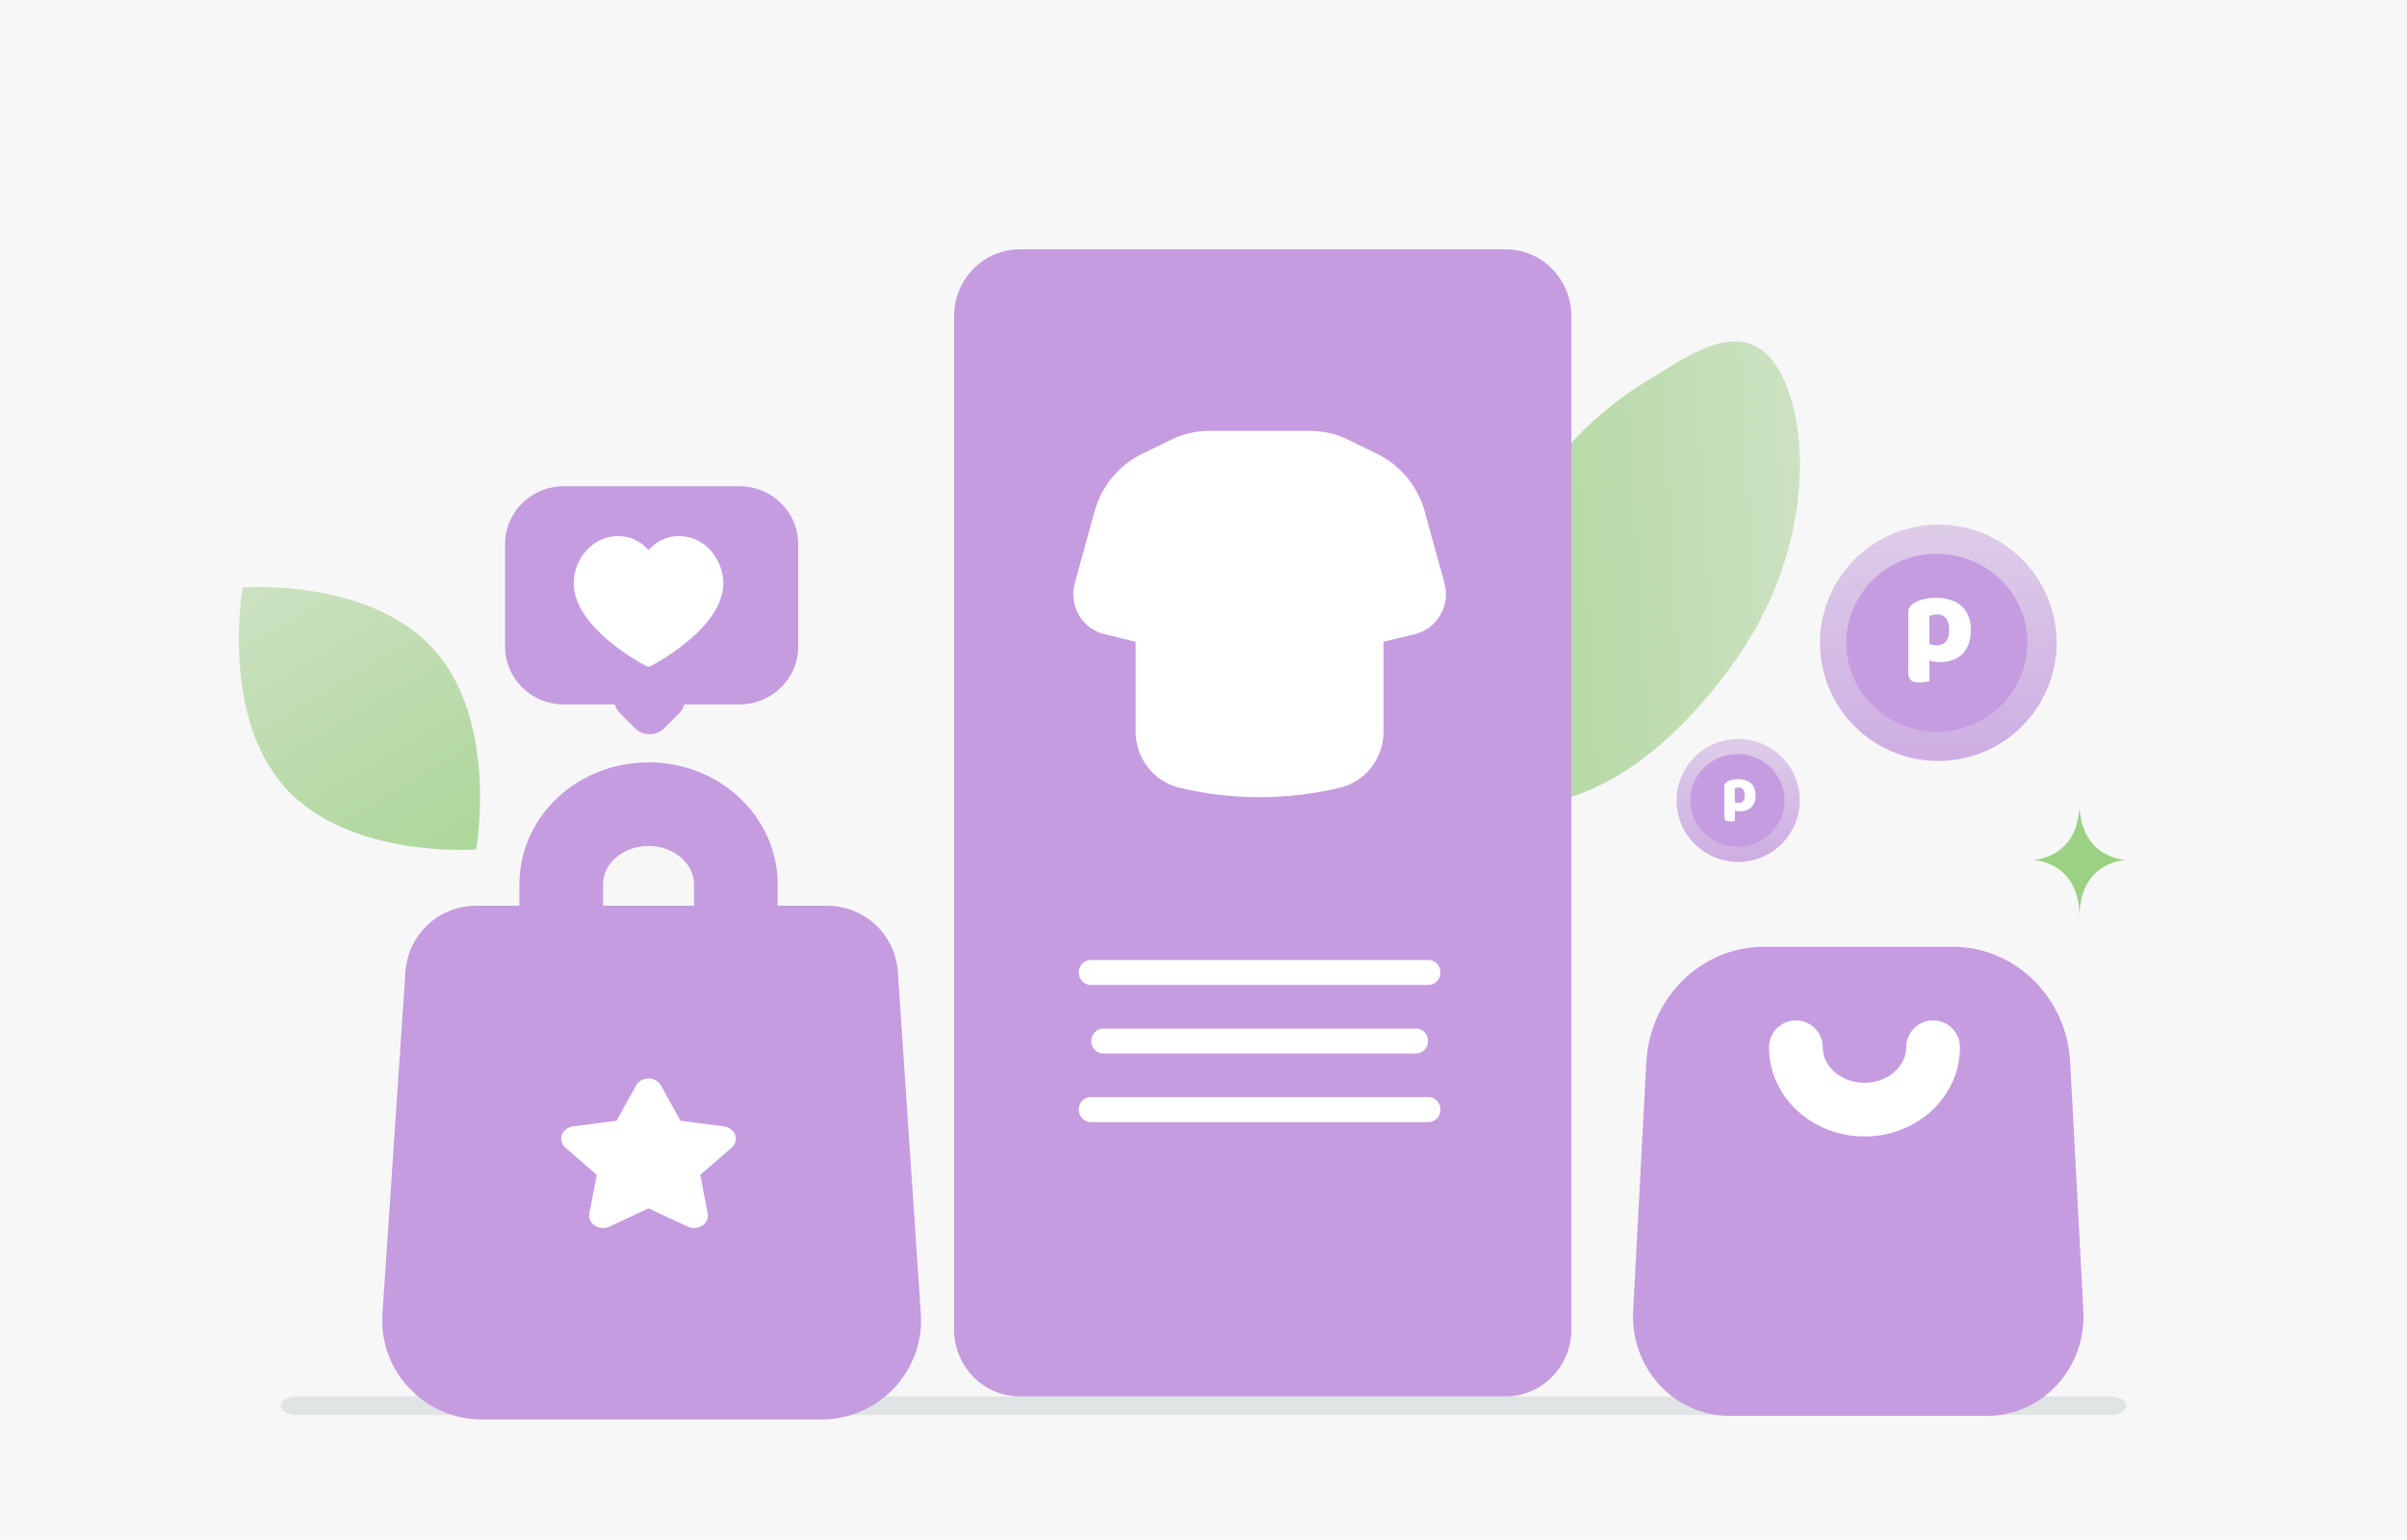 <svg width="386" height="247" viewBox="0 0 386 247" fill="none" xmlns="http://www.w3.org/2000/svg">
<rect width="386" height="247" fill="#F7F7F7"/>
<path d="M239.986 127.076C234.161 122.525 234.518 114.437 237.71 101.853C240.112 92.39 242.176 83.742 248.814 74.884C253.457 68.684 259.155 64.065 264.49 60.863C270.269 57.392 277.031 52.361 282.4 56.07C289.773 61.167 292.955 84.993 278.513 105.62C262.645 128.278 245.678 131.526 239.986 127.076Z" fill="url(#paint0_linear_663_80)"/>
<path d="M45.632 126.235C55.968 137.842 76.367 136.262 76.367 136.262C76.367 136.262 79.994 115.864 69.647 104.264C59.311 92.657 38.923 94.23 38.923 94.23C38.923 94.23 35.295 114.628 45.632 126.235Z" fill="url(#paint1_linear_663_80)"/>
<path d="M333.422 130H333.531C334.179 137.825 341 137.946 341 137.946C341 137.946 333.478 138.071 333.478 147.113C333.478 138.071 325.956 137.946 325.956 137.946C325.956 137.946 332.775 137.825 333.422 130ZM113.625 171.511H113.722C114.296 178.594 120.349 178.703 120.349 178.703C120.349 178.703 113.674 178.816 113.674 187C113.674 178.816 107 178.703 107 178.703C107 178.703 113.05 178.594 113.625 171.511Z" fill="#9CD083"/>
<path d="M338.387 224H47.613C46.17 224 45 224.672 45 225.5C45 226.328 46.17 227 47.613 227H338.387C339.83 227 341 226.328 341 225.5C341 224.672 339.83 224 338.387 224Z" fill="#E1E4E5"/>
<path d="M245.062 40.637C244.843 40.557 244.621 40.484 244.397 40.42C244.323 40.398 244.25 40.375 244.175 40.355C244.096 40.335 244.017 40.316 243.938 40.296C243.858 40.276 243.777 40.257 243.696 40.238C243.619 40.221 243.543 40.206 243.465 40.191C243.304 40.16 243.143 40.133 242.981 40.109C242.71 40.071 242.437 40.042 242.163 40.024C242.105 40.021 242.048 40.015 241.991 40.013C241.822 40.005 241.653 40 241.483 40H163.513C162.801 39.999 162.092 40.072 161.395 40.218C156.945 41.145 153.52 44.941 153.054 49.627C153.018 49.992 153 50.358 153 50.724V213.277C153 217.919 155.89 221.871 159.936 223.364C159.954 223.371 159.972 223.377 159.99 223.382C160.191 223.455 160.395 223.521 160.6 223.581C160.675 223.603 160.748 223.626 160.823 223.645C160.902 223.665 160.981 223.685 161.06 223.704C161.217 223.744 161.375 223.779 161.534 223.809C161.621 223.826 161.707 223.842 161.794 223.856L162.016 223.892C162.11 223.905 162.204 223.916 162.3 223.928C162.369 223.936 162.437 223.944 162.508 223.951C162.616 223.961 162.725 223.969 162.834 223.976C162.892 223.98 162.95 223.985 163.007 223.988C163.175 223.996 163.344 224 163.514 224H241.486C241.845 224 242.203 223.982 242.561 223.945C247.509 223.433 251.443 219.42 251.946 214.372C251.982 214.011 252 213.645 252 213.275V50.724C251.998 46.082 249.107 42.131 245.062 40.637Z" fill="#C59CE0"/>
<path fill-rule="evenodd" clip-rule="evenodd" d="M132.651 152H76.349C75.172 151.999 74.038 152.442 73.177 153.239C72.317 154.036 71.795 155.127 71.716 156.292L68.021 211.188C67.663 216.496 71.916 221 77.287 221H131.713C137.084 221 141.336 216.496 140.979 211.188L137.284 156.292C137.205 155.127 136.683 154.036 135.822 153.239C134.962 152.442 133.828 151.999 132.651 152Z" fill="#C59CE0" stroke="#C59CE0" stroke-width="13.417" stroke-linecap="round" stroke-linejoin="round"/>
<path fill-rule="evenodd" clip-rule="evenodd" d="M97.711 196.771C97.345 196.944 96.933 197.02 96.521 196.992C96.109 196.963 95.715 196.831 95.382 196.61C95.049 196.39 94.791 196.089 94.637 195.742C94.483 195.395 94.44 195.017 94.512 194.649L95.704 188.468L90.684 184.117C90.384 183.858 90.17 183.527 90.068 183.163C89.966 182.799 89.979 182.416 90.106 182.058C90.234 181.7 90.469 181.382 90.787 181.141C91.105 180.899 91.492 180.743 91.903 180.69L98.873 179.789L102.019 174.112C102.202 173.778 102.484 173.497 102.834 173.301C103.184 173.104 103.588 173 104 173C104.412 173 104.816 173.104 105.166 173.301C105.516 173.497 105.798 173.778 105.981 174.112L109.127 179.789L116.097 180.69C116.508 180.743 116.895 180.899 117.213 181.141C117.531 181.382 117.767 181.7 117.894 182.058C118.021 182.416 118.034 182.799 117.932 183.163C117.83 183.527 117.616 183.858 117.316 184.117L112.296 188.468L113.488 194.65C113.561 195.018 113.518 195.397 113.364 195.744C113.211 196.091 112.953 196.392 112.619 196.613C112.286 196.834 111.891 196.966 111.479 196.994C111.067 197.022 110.655 196.946 110.289 196.772L104 193.833L97.711 196.771Z" fill="white"/>
<path d="M118 159V141.857C118 134.756 111.734 129 104.002 129H103.998C96.266 129 90 134.756 90 141.857V159" stroke="#C59CE0" stroke-width="13.417" stroke-linecap="round" stroke-linejoin="round"/>
<path fill-rule="evenodd" clip-rule="evenodd" d="M218 94V117.299C218.013 118.49 217.639 119.652 216.938 120.602C216.236 121.553 215.247 122.239 214.124 122.553C206.151 124.482 197.849 124.482 189.876 122.553C188.753 122.239 187.764 121.553 187.062 120.602C186.361 119.652 185.987 118.49 186 117.299V94" fill="white"/>
<path d="M218 94V117.299C218.013 118.49 217.639 119.652 216.938 120.602C216.236 121.553 215.247 122.239 214.124 122.553C206.151 124.482 197.849 124.482 189.876 122.553C188.753 122.239 187.764 121.553 187.062 120.602C186.361 119.652 185.987 118.49 186 117.299V94" stroke="white" stroke-width="7.76" stroke-linecap="round" stroke-linejoin="round"/>
<path fill-rule="evenodd" clip-rule="evenodd" d="M217.611 100L225.997 97.949C226.339 97.865 226.661 97.71 226.944 97.493C227.227 97.276 227.464 97.002 227.642 96.687C227.82 96.372 227.935 96.023 227.979 95.66C228.024 95.298 227.997 94.93 227.9 94.579L224.746 83.116C224.339 81.635 223.631 80.261 222.67 79.088C221.709 77.914 220.518 76.967 219.175 76.311L214.504 74.028C213.119 73.351 211.607 73 210.075 73H193.925C192.394 73 190.881 73.351 189.496 74.028L184.825 76.311C183.483 76.967 182.291 77.914 181.33 79.088C180.37 80.261 179.662 81.635 179.254 83.116L176.1 94.579C176.003 94.93 175.976 95.298 176.021 95.66C176.065 96.023 176.179 96.372 176.357 96.687C176.535 97.002 176.773 97.276 177.056 97.493C177.339 97.71 177.661 97.865 178.004 97.949L186.39 100" fill="white"/>
<path d="M217.611 100L225.997 97.949C226.339 97.865 226.661 97.71 226.944 97.493C227.227 97.276 227.464 97.002 227.642 96.687C227.82 96.372 227.935 96.023 227.979 95.66C228.024 95.298 227.997 94.93 227.9 94.579L224.746 83.116C224.339 81.635 223.631 80.261 222.67 79.088C221.709 77.914 220.518 76.967 219.175 76.311L214.504 74.028C213.119 73.351 211.607 73 210.075 73H193.925C192.394 73 190.881 73.351 189.496 74.028L184.825 76.311C183.483 76.967 182.291 77.914 181.33 79.088C180.37 80.261 179.662 81.635 179.254 83.116L176.1 94.579C176.003 94.93 175.976 95.298 176.021 95.66C176.065 96.023 176.179 96.372 176.357 96.687C176.535 97.002 176.773 97.276 177.056 97.493C177.339 97.71 177.661 97.865 178.004 97.949L186.39 100" stroke="white" stroke-width="7.76" stroke-linecap="round" stroke-linejoin="round"/>
<path fill-rule="evenodd" clip-rule="evenodd" d="M318.665 222H277.332C271.401 222 266.686 216.774 267.016 210.567L269.131 170.643C269.538 162.987 275.575 157 282.888 157H313.112C320.425 157 326.463 162.987 326.869 170.643L328.984 210.563C329.311 216.774 324.596 222 318.665 222Z" fill="#C59CE0" stroke="#C59CE0" stroke-width="10.25" stroke-linecap="round" stroke-linejoin="round"/>
<path d="M310 168C310 173.522 305.075 178 299 178C292.925 178 288 173.522 288 168" stroke="white" stroke-width="8.625" stroke-linecap="round" stroke-linejoin="round"/>
<path d="M174.902 176H229.098C230.149 176 231 176.895 231 178C231 179.105 230.149 180 229.098 180H174.902C173.851 180 173 179.105 173 178C173 176.895 173.851 176 174.902 176Z" fill="white"/>
<path d="M174.902 154H229.098C230.149 154 231 154.895 231 156C231 157.105 230.149 158 229.098 158H174.902C173.851 158 173 157.105 173 156C173 154.895 173.851 154 174.902 154Z" fill="white"/>
<path d="M176.912 165H227.088C228.144 165 229 165.895 229 167C229 168.105 228.144 169 227.088 169H176.912C175.856 169 175 168.105 175 167C175 165.895 175.856 165 176.912 165Z" fill="white"/>
<path d="M118.596 78H90.404C85.21 78 81 82.147 81 87.262V103.738C81 108.853 85.21 113 90.404 113H118.596C123.79 113 128 108.853 128 103.738V87.262C128 82.147 123.79 78 118.596 78Z" fill="#C59CE0"/>
<path d="M108.917 109.72L106.524 107.327C105.227 106.03 103.124 106.03 101.827 107.327L99.435 109.72C98.138 111.017 98.138 113.12 99.435 114.418L101.827 116.81C103.124 118.108 105.227 118.108 106.524 116.81L108.917 114.418C110.214 113.12 110.214 111.017 108.917 109.72Z" fill="#C59CE0"/>
<path fill-rule="evenodd" clip-rule="evenodd" d="M108.928 86C113.162 86 116 89.911 116 93.553C116 100.947 104.215 107 104 107C103.785 107 92 100.947 92 93.553C92 89.911 94.838 86 99.072 86C101.492 86 103.081 87.188 104 88.246C104.919 87.188 106.508 86 108.928 86Z" fill="white"/>
<path d="M329.615 100.385C331.115 110.744 323.935 120.359 313.56 121.868C303.193 123.378 293.569 116.202 292.061 105.843C290.561 95.491 297.749 85.869 308.116 84.359C318.49 82.85 328.115 90.025 329.615 100.385Z" fill="url(#paint2_linear_663_80)"/>
<path d="M324.979 101.057C326.127 108.854 320.629 116.1 312.691 117.238C304.753 118.369 297.382 112.968 296.234 105.171C295.085 97.367 300.583 90.121 308.521 88.99C316.459 87.852 323.823 93.252 324.979 101.057Z" fill="#C59CE0"/>
<path d="M310.48 95.889C311.28 95.889 312.02 95.996 312.7 96.209C313.394 96.409 313.987 96.722 314.48 97.149C314.974 97.576 315.36 98.116 315.64 98.769C315.92 99.409 316.06 100.176 316.06 101.069C316.06 101.923 315.94 102.669 315.7 103.309C315.46 103.949 315.12 104.489 314.68 104.929C314.24 105.356 313.707 105.676 313.08 105.889C312.467 106.103 311.78 106.209 311.02 106.209C310.447 106.209 309.914 106.123 309.42 105.949V109.269C309.287 109.309 309.074 109.349 308.78 109.389C308.487 109.443 308.187 109.469 307.88 109.469C307.587 109.469 307.32 109.449 307.08 109.409C306.854 109.369 306.66 109.289 306.5 109.169C306.34 109.049 306.22 108.883 306.14 108.669C306.06 108.469 306.02 108.203 306.02 107.869V98.269C306.02 97.909 306.094 97.616 306.24 97.389C306.4 97.162 306.614 96.956 306.88 96.769C307.294 96.502 307.807 96.289 308.42 96.129C309.034 95.969 309.72 95.889 310.48 95.889ZM310.52 103.529C311.894 103.529 312.58 102.709 312.58 101.069C312.58 100.216 312.407 99.582 312.06 99.169C311.727 98.756 311.24 98.549 310.6 98.549C310.347 98.549 310.12 98.582 309.92 98.649C309.72 98.703 309.547 98.769 309.4 98.849V103.249C309.56 103.329 309.734 103.396 309.92 103.449C310.107 103.503 310.307 103.529 310.52 103.529Z" fill="white"/>
<path d="M288.515 126.985C289.296 132.377 285.558 137.382 280.158 138.168C274.761 138.954 269.751 135.219 268.966 129.826C268.185 124.438 271.927 119.429 277.324 118.643C282.724 117.857 287.734 121.593 288.515 126.985Z" fill="url(#paint3_linear_663_80)"/>
<path d="M286.1 127.335C286.698 131.394 283.836 135.166 279.704 135.758C275.572 136.347 271.735 133.535 271.138 129.477C270.54 125.414 273.402 121.642 277.534 121.054C281.666 120.461 285.499 123.273 286.1 127.335Z" fill="#C59CE0"/>
<path d="M278.75 124.99C279.15 124.99 279.52 125.043 279.86 125.15C280.207 125.25 280.503 125.407 280.75 125.62C280.997 125.833 281.19 126.103 281.33 126.43C281.47 126.75 281.54 127.133 281.54 127.58C281.54 128.007 281.48 128.38 281.36 128.7C281.24 129.02 281.07 129.29 280.85 129.51C280.63 129.723 280.363 129.883 280.05 129.99C279.743 130.097 279.4 130.15 279.02 130.15C278.733 130.15 278.467 130.107 278.22 130.02V131.68C278.153 131.7 278.047 131.72 277.9 131.74C277.753 131.767 277.603 131.78 277.45 131.78C277.303 131.78 277.17 131.77 277.05 131.75C276.937 131.73 276.84 131.69 276.76 131.63C276.68 131.57 276.62 131.487 276.58 131.38C276.54 131.28 276.52 131.147 276.52 130.98V126.18C276.52 126 276.557 125.853 276.63 125.74C276.71 125.627 276.817 125.523 276.95 125.43C277.157 125.297 277.413 125.19 277.72 125.11C278.027 125.03 278.37 124.99 278.75 124.99ZM278.77 128.81C279.457 128.81 279.8 128.4 279.8 127.58C279.8 127.153 279.713 126.837 279.54 126.63C279.373 126.423 279.13 126.32 278.81 126.32C278.683 126.32 278.57 126.337 278.47 126.37C278.37 126.397 278.283 126.43 278.21 126.47V128.67C278.29 128.71 278.377 128.743 278.47 128.77C278.563 128.797 278.663 128.81 278.77 128.81Z" fill="white"/>
<defs>
<linearGradient id="paint0_linear_663_80" x1="202.383" y1="96.657" x2="350.933" y2="87.433" gradientUnits="userSpaceOnUse">
<stop stop-color="#9CD083"/>
<stop offset="1" stop-color="#EEEEEE"/>
</linearGradient>
<linearGradient id="paint1_linear_663_80" x1="87.168" y1="166.121" x2="12.506" y2="39.659" gradientUnits="userSpaceOnUse">
<stop stop-color="#9CD083"/>
<stop offset="1" stop-color="#EEEEEE"/>
</linearGradient>
<linearGradient id="paint2_linear_663_80" x1="311.648" y1="143.323" x2="310.48" y2="42.919" gradientUnits="userSpaceOnUse">
<stop stop-color="#C59CE0"/>
<stop offset="1" stop-color="#EEEEEE"/>
</linearGradient>
<linearGradient id="paint3_linear_663_80" x1="279.162" y1="149.336" x2="278.554" y2="97.072" gradientUnits="userSpaceOnUse">
<stop stop-color="#C59CE0"/>
<stop offset="1" stop-color="#EEEEEE"/>
</linearGradient>
</defs>
</svg>
